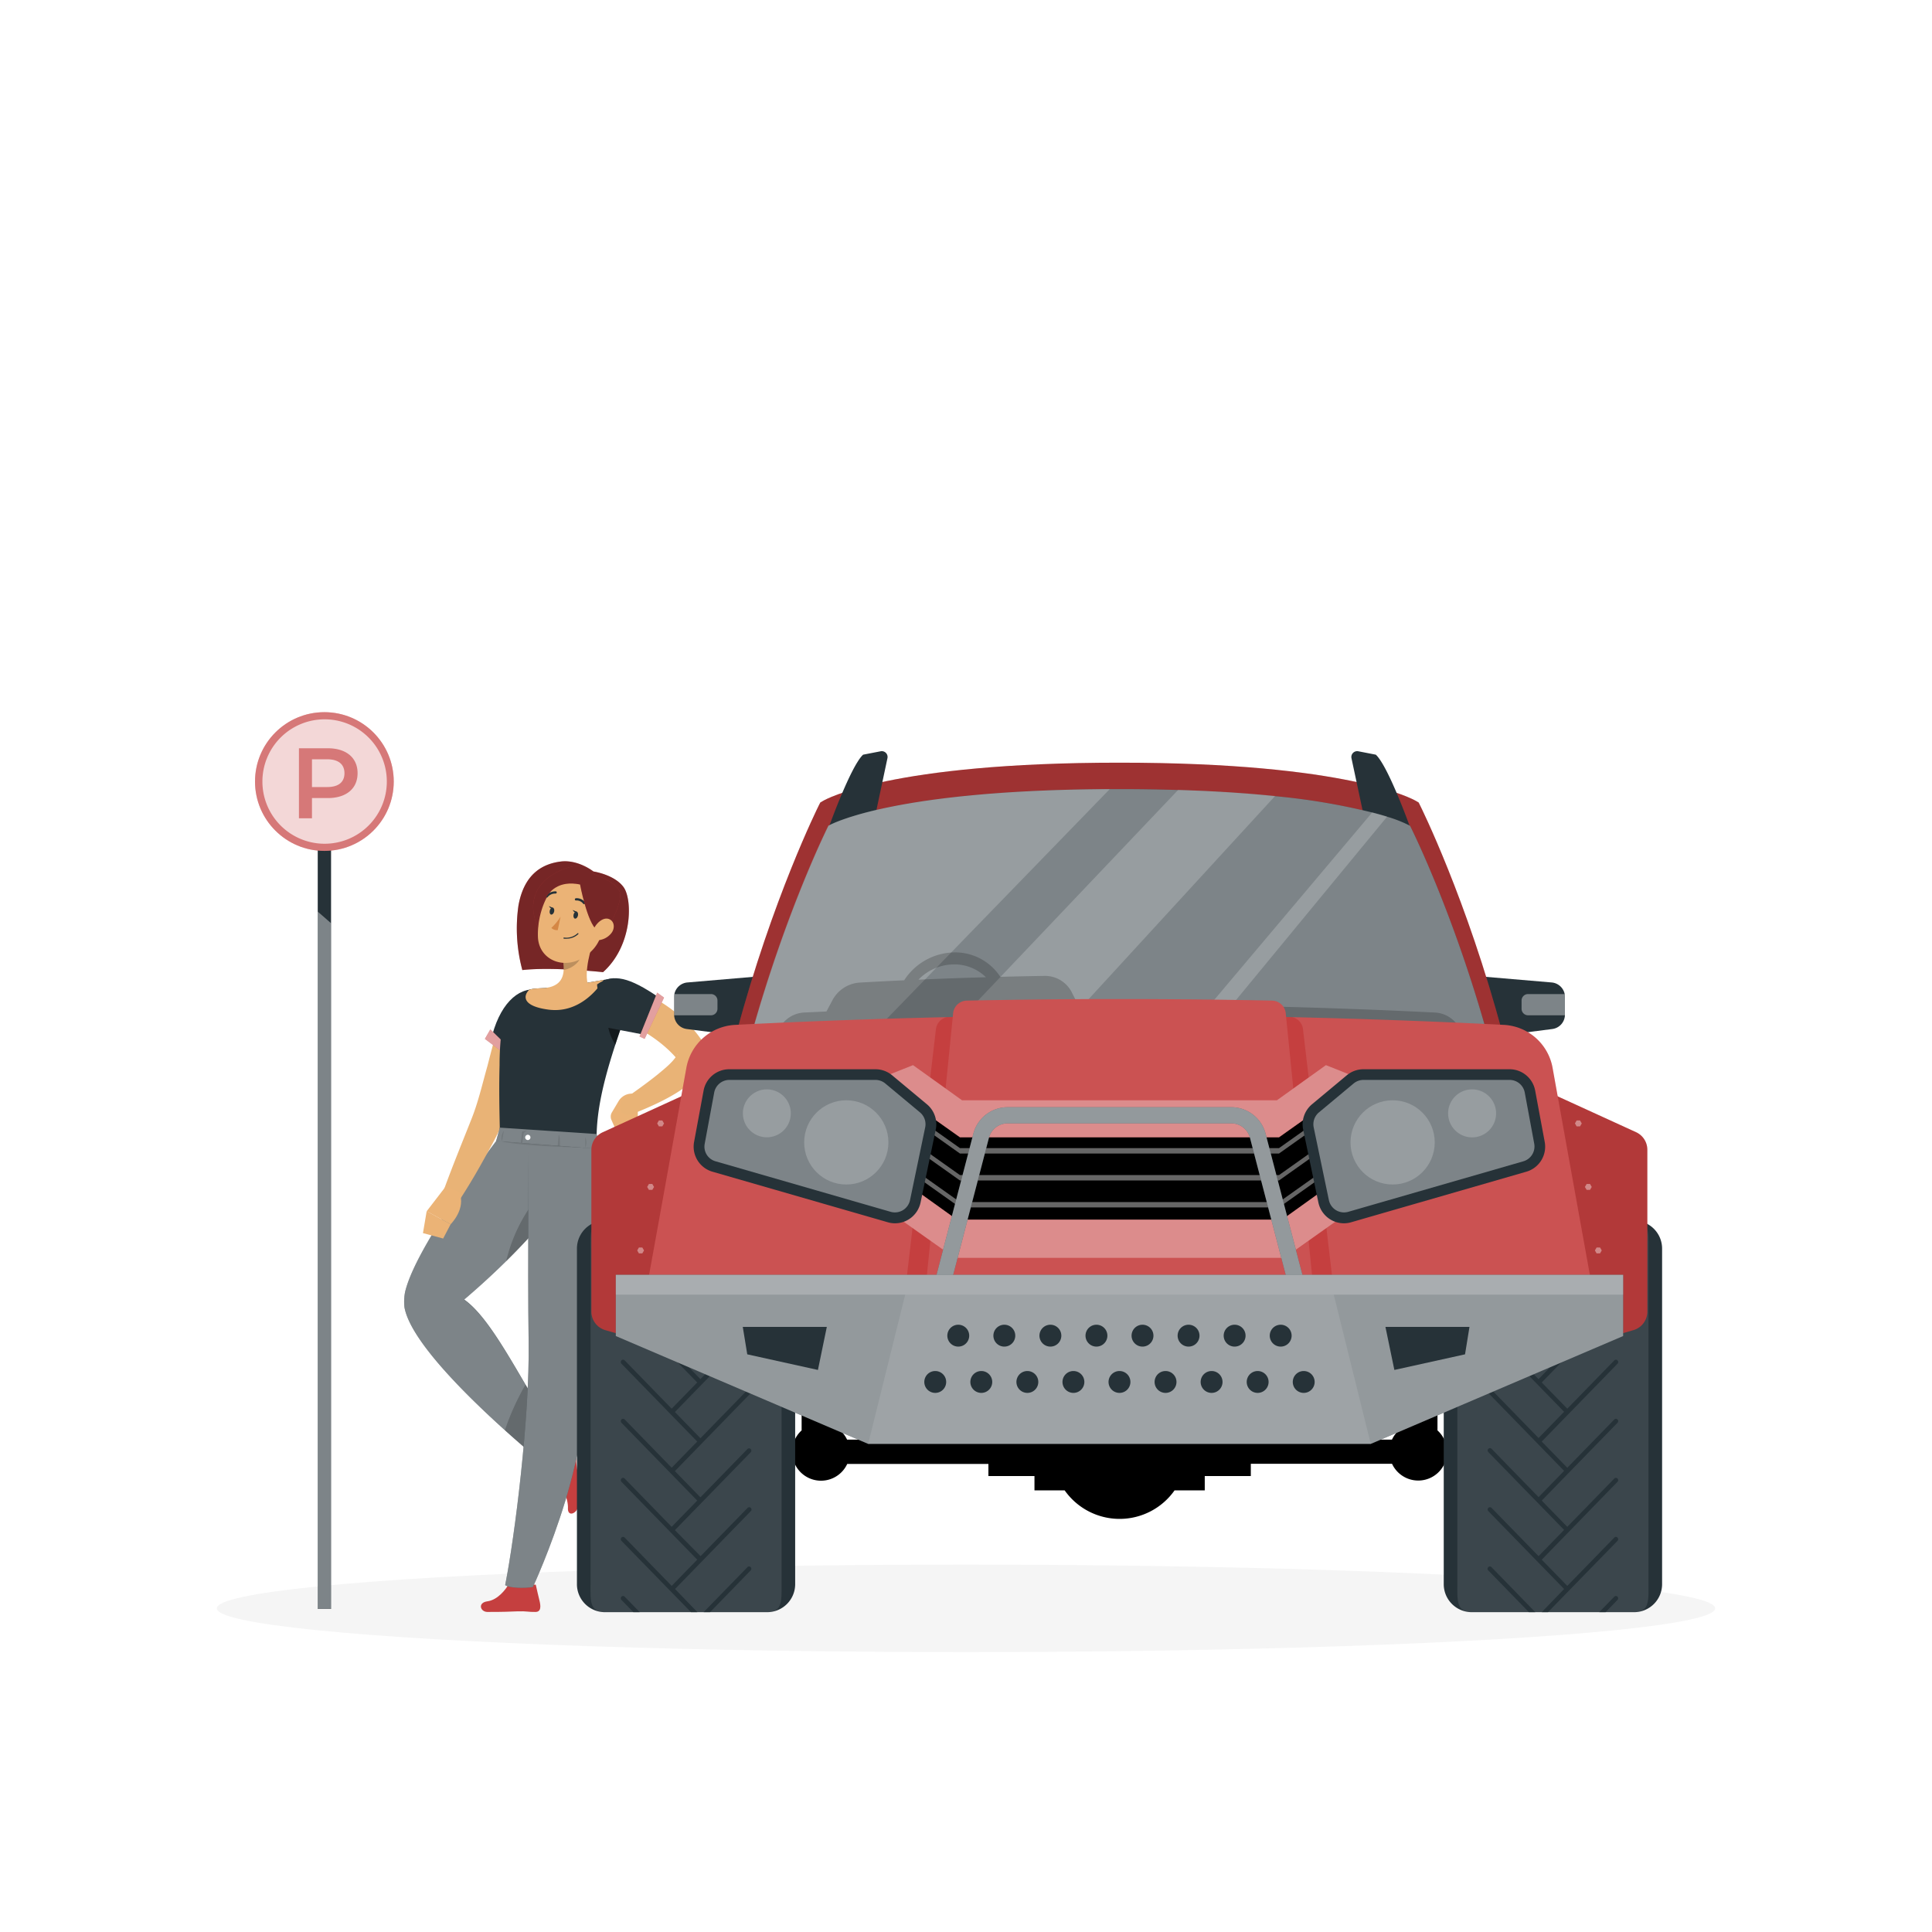 <svg class="animated" id="freepik_stories-front-car" xmlns="http://www.w3.org/2000/svg" viewBox="0 0 500 500" version="1.1" xmlns:xlink="http://www.w3.org/1999/xlink" xmlns:svgjs="http://svgjs.com/svgjs"><style>svg#freepik_stories-front-car:not(.animated) .animable {opacity: 0;}svg#freepik_stories-front-car.animated #freepik--background-complete--inject-26 {animation: 1s 1 forwards cubic-bezier(.36,-0.01,.5,1.38) zoomOut;animation-delay: 0s;}svg#freepik_stories-front-car.animated #freepik--Shadow--inject-26 {animation: 1s 1 forwards cubic-bezier(.36,-0.01,.5,1.38) slideDown;animation-delay: 0s;}svg#freepik_stories-front-car.animated #freepik--Sign--inject-26 {animation: 1s 1 forwards cubic-bezier(.36,-0.01,.5,1.38) slideLeft;animation-delay: 0s;}svg#freepik_stories-front-car.animated #freepik--Character--inject-26 {animation: 1s 1 forwards cubic-bezier(.36,-0.01,.5,1.38) slideDown;animation-delay: 0s;}svg#freepik_stories-front-car.animated #freepik--Car--inject-26 {animation: 1s 1 forwards cubic-bezier(.36,-0.01,.5,1.38) slideRight;animation-delay: 0s;}            @keyframes zoomOut {                0% {                    opacity: 0;                    transform: scale(1.5);                }                100% {                    opacity: 1;                    transform: scale(1);                }            }                    @keyframes slideDown {                0% {                    opacity: 0;                    transform: translateY(-30px);                }                100% {                    opacity: 1;                    transform: translateY(0);                }            }                    @keyframes slideLeft {                0% {                    opacity: 0;                    transform: translateX(-30px);                }                100% {                    opacity: 1;                    transform: translateX(0);                }            }                    @keyframes slideRight {                0% {                    opacity: 0;                    transform: translateX(30px);                }                100% {                    opacity: 1;                    transform: translateX(0);                }            }        .animator-hidden { display: none; }</style><g id="freepik--background-complete--inject-26" class="animable animator-hidden" style="transform-origin: 250px 228.23px;"><rect y="382.4" width="500" height="0.25" style="fill: rgb(235, 235, 235); transform-origin: 250px 382.525px;" id="elfjhipjzm9s8" class="animable"></rect><rect x="416.78" y="398.49" width="33.12" height="0.25" style="fill: rgb(235, 235, 235); transform-origin: 433.34px 398.615px;" id="elen58xof9ca6" class="animable"></rect><rect x="322.53" y="401.21" width="8.69" height="0.25" style="fill: rgb(235, 235, 235); transform-origin: 326.875px 401.335px;" id="elr16oos4j5t9" class="animable"></rect><rect x="396.59" y="389.21" width="19.19" height="0.25" style="fill: rgb(235, 235, 235); transform-origin: 406.185px 389.335px;" id="eln63r8saveuo" class="animable"></rect><rect x="52.46" y="390.89" width="43.19" height="0.25" style="fill: rgb(235, 235, 235); transform-origin: 74.055px 391.015px;" id="elvlfzxruxnkf" class="animable"></rect><rect x="104.56" y="390.89" width="6.33" height="0.25" style="fill: rgb(235, 235, 235); transform-origin: 107.725px 391.015px;" id="elpoa016p83t" class="animable"></rect><rect x="131.47" y="395.11" width="93.68" height="0.25" style="fill: rgb(235, 235, 235); transform-origin: 178.31px 395.235px;" id="elx9pn9xrsvjq" class="animable"></rect><path d="M237,337.8H43.91a5.71,5.71,0,0,1-5.7-5.71V60.66A5.71,5.71,0,0,1,43.91,55H237a5.71,5.71,0,0,1,5.71,5.71V332.09A5.71,5.71,0,0,1,237,337.8ZM43.91,55.2a5.46,5.46,0,0,0-5.45,5.46V332.09a5.46,5.46,0,0,0,5.45,5.46H237a5.47,5.47,0,0,0,5.46-5.46V60.66A5.47,5.47,0,0,0,237,55.2Z" style="fill: rgb(235, 235, 235); transform-origin: 140.46px 196.4px;" id="elg1qt4xrjtq" class="animable"></path><path d="M453.31,337.8H260.21a5.72,5.72,0,0,1-5.71-5.71V60.66A5.72,5.72,0,0,1,260.21,55h193.1A5.71,5.71,0,0,1,459,60.66V332.09A5.71,5.71,0,0,1,453.31,337.8ZM260.21,55.2a5.47,5.47,0,0,0-5.46,5.46V332.09a5.47,5.47,0,0,0,5.46,5.46h193.1a5.47,5.47,0,0,0,5.46-5.46V60.66a5.47,5.47,0,0,0-5.46-5.46Z" style="fill: rgb(235, 235, 235); transform-origin: 356.75px 196.4px;" id="elzp4pe0yh4" class="animable"></path><path d="M362.47,382.05H51.75s9.58-14.76,17.57-26.59c5.06-7.48,9.47-13.8,10.42-14.48,2.45-1.75,8.75-2.8,11.55-9.29s2.8-9.26,6.8-16.6,19.45-27.3,21.07-27.25S134.68,266.1,140,264.35s5.86-7,11.57-14.87,24.74-33.07,32.79-33.66,27.75,37.31,35.37,40.13,16.07-9.45,18.76-6.47,8.16,14.17,13.71,23.27,11.16,13.29,11.66,16.73S275.69,299,281.34,299c1.9,0,6,4.24,10.69,9.87l0,0c9.08,11,20.08,27.2,20.08,27.2,1.51,2.18,4.15-1.06,8.69.69S362.47,382.05,362.47,382.05Z" style="fill: rgb(240, 240, 240); transform-origin: 207.11px 298.932px;" id="el6mz81papogx" class="animable"></path><path d="M362.47,382.05H51.75s9.58-14.76,17.57-26.59c4.63-5.11,8.35-8.93,9.76-9.74,5.07-2.88,9-9.55,12.06-10.39a24.54,24.54,0,0,0,6.68-3.64s4.74-14.84,5.89-17.46,15.4-18.94,18.6-20.09,5.28,2.69,7.19,4.79S146,327.24,146,327.24l9.27-6.16s5.39-6.93,7.45-10.39,4-2.7,4-2.7,9.7-11.16,10.2-14.17,6.42-1.61,6.85-1.61,10,4.62,10,4.62-10.1-12.7-14.36-9.27-28.45,26.67-28.45,26.67l-13.79-17.4,6.47-9.27s8.86-11.13,9.63-12.67,15.78-22.71,16-23.87,12.86-11.16,14.44-10.4,5,3.09,8.75,8.11,5.45,8.07,9.4,14.54,7.21,8.15,8.52,9.78,15.71,17.13,16.16,17.61l-10.95-17.61s5.42-5.09,8.92-8.55,4.59,1.15,9.18,4.62,5.41,5.77,8.87,11.1,19.88,24.31,19.88,24.31-2.55,4.23-5.32,8.52-4.62,11.23-4.62,11.23l4.83-2.81s10.26-10,12.05-12.58,6.68-7.44,10.94-7.06,11.09,6.59,11.59,7l0,0c9.08,11,20.08,27.2,20.08,27.2,1.51,2.18,4.15-1.06,8.69.69S362.47,382.05,362.47,382.05Z" style="fill: rgb(230, 230, 230); transform-origin: 207.11px 311.314px;" id="elqen124qguj" class="animable"></path><path d="M191.67,145A8.81,8.81,0,0,1,203,136.58a20.07,20.07,0,0,1-.19-2.7,18.62,18.62,0,0,1,22.11-18.35,16.31,16.31,0,0,1,30.26,8.25l.27,0a15,15,0,0,1,0,30.08H200.23A8.8,8.8,0,0,1,191.67,145Z" style="fill: rgb(235, 235, 235); transform-origin: 231.08px 130.764px;" id="elbe9sv08jiw" class="animable"></path><path d="M78.91,125.32a5.63,5.63,0,0,1,5.63-5.63,5.77,5.77,0,0,1,1.62.24A12.25,12.25,0,0,1,86,118.2,11.92,11.92,0,0,1,98,106.28a11.4,11.4,0,0,1,2.2.21,10.42,10.42,0,0,1,19.32,5.26h.17a9.61,9.61,0,1,1,0,19.21H84.38A5.62,5.62,0,0,1,78.91,125.32Z" style="fill: rgb(235, 235, 235); transform-origin: 104.26px 116.226px;" id="el3whabyy55ec" class="animable"></path><path d="M308.57,175.2a3.45,3.45,0,0,1,3.45-3.45,3.21,3.21,0,0,1,1,.15,7.45,7.45,0,0,1-.08-1.06,7.28,7.28,0,0,1,8.65-7.18,6.38,6.38,0,0,1,11.84,3.23h.1a5.89,5.89,0,1,1,0,11.77h-21.6A3.45,3.45,0,0,1,308.57,175.2Z" style="fill: rgb(235, 235, 235); transform-origin: 324.116px 169.622px;" id="el58g2jltelml" class="animable"></path><path d="M393.05,124.68a3.46,3.46,0,0,1,3.45-3.45,3.54,3.54,0,0,1,1,.15,7.45,7.45,0,0,1-.07-1.06,7.32,7.32,0,0,1,8.64-7.18,6.39,6.39,0,0,1,11.84,3.23h.1a5.89,5.89,0,1,1,0,11.77H396.41A3.47,3.47,0,0,1,393.05,124.68Z" style="fill: rgb(235, 235, 235); transform-origin: 408.596px 119.115px;" id="elizw8tbvua1" class="animable"></path><path d="M443.89,382.05H119.17s10.26-22.88,15.5-20.68,21.82-11.53,24.21-17.06,10.68,1.81,21.87-.53,27.53-38.25,32.57-36.4,19.68,35.46,23.16,36.71,6.79-9.64,11.63-10.58,8.69,7.47,9.62,9.8,5.64,9.8,5.64,9.8,7.43-2.33,9.78-4.2,14-25.19,16.43-28.51,7.35-6,14.74-4.61,10.33-11.67,18.51-19.63,12.35-5.1,15.19-5.49,18.16-26.2,21.89-24,20.52,33.74,23.55,37.47,10-2.33,10.87,0,13.84,20.53,13.84,20.53,5.86-.47,9.38,2.33c.59.47,1.73,2.35,3.22,5.14l.3.57C428.53,346.88,443.89,382.05,443.89,382.05Z" style="fill: rgb(235, 235, 235); transform-origin: 281.53px 324.293px;" id="elg2dgdyplcla" class="animable"></path><path d="M443.89,382.05H288.44c-4.66-6.8-12.29-18.13-12-18.92.34-1.15,14.69-29.49,21.52-33.35s11.93-.7,11.93-.7l-5.52,15c.41-.53,13.41-17.28,16.86-19.79s2.24-4.66,1.64-5.71-8.22,1.67-8.63,1.81c.59-.61,15.79-16,18.53-17.46s8.33-1.49,8.33-1.49S351.27,288,354.77,283s12.42,2.41,14.09,8.16,7.61,11.71,7.61,11.71l4.2,11.89s-12.77-9.44-15.13-8.74a53.69,53.69,0,0,1-7.88,1.05s-2.53-7.35-5.68-8.4-9.8,3.85-14.7,10.49c-6.17,8.38,8.4-9.44,15.4,0s8.17,6.3,11.78,3.85,16.2,17.15,19,19.95,8.23-6.64,8.23-6.64-5.42,4.9-4.72,1.39,1-15.9,6.23-16.44,10.53,14.69,10.53,14.69l-5.56,7.52,15-6.12,7.56,4.79.3.57C428.53,346.88,443.89,382.05,443.89,382.05Z" style="fill: rgb(224, 224, 224); transform-origin: 360.161px 331.699px;" id="elx3rlnv3jr5e" class="animable"></path><path d="M124.12,382.05c2-3.42,3.78-6.76,3.37-7.36-.89-1.28,8.94-5.36,11.12-6.67s4.46-2.2,10.11-1.87,3.8.73,5.3,1.87,1.78,9.31,1.78,9.31,3-5.55,3.08-9.31-4.86-6.65-4.86-6.65,1.3-2.2,2.45-3.76S163,348,166.52,346.93s9.79,1.75,12.6,3.49,2.79,1.76,5.24,3.15,1.75,2.81,2.81,7.8,2.79-.45,5.84,1.76,6.26,7.13,6.26,7.13-.9-6.19-3.1-8.89-3.16-9.89-3.16-9.89l3.16-7.39s7.1-12.21,11.33-17.8,4.16-3.15,9.13,1.75,4.48,4.19,7.34,9.92,12.08,19.65,12.08,19.65l-.28-5.43s6.33-6.65,9.13-4.55,4.9,6.65,4.9,6.65l-3.17,3.33s-3.83,7.51-5.45,8.54,4.07-1.38,8.62-3,8.05-7.45,10.85-5.52c2,1.4,14.21,16.39,20.68,24.44Z" style="fill: rgb(224, 224, 224); transform-origin: 202.725px 352.575px;" id="elcjv0ukmi7ct" class="animable"></path></g><g id="freepik--Shadow--inject-26" class="animable" style="transform-origin: 250px 416.24px;"><ellipse id="freepik--path--inject-26" cx="250" cy="416.24" rx="193.89" ry="11.32" style="fill: rgb(245, 245, 245); transform-origin: 250px 416.24px;" class="animable"></ellipse></g><g id="freepik--Sign--inject-26" class="animable" style="transform-origin: 83.95px 298.533px;"><rect x="82.23" y="208.3" width="3.45" height="208.1" style="fill: rgb(38, 50, 56); transform-origin: 83.955px 312.35px;" id="elg6clse23y3g" class="animable"></rect><g id="elqflkhrc5uj"><circle cx="83.95" cy="202.26" r="17.95" style="fill: #C53F3F; transform-origin: 83.95px 202.26px; transform: rotate(-76.72deg);" class="animable" id="elzemxfdro5nl"></circle></g><g id="el5ohww8g8tvc"><circle cx="83.95" cy="202.26" r="17.95" style="fill: rgb(255, 255, 255); opacity: 0.3; transform-origin: 83.95px 202.26px; transform: rotate(-76.72deg);" class="animable" id="elu8zpi8ma2dd"></circle></g><g id="elfsn9dtvpw9l"><path d="M84.67,196.5H80.74v7.19h3.93c3,0,4.48-1.32,4.48-3.59S87.62,196.5,84.67,196.5Z" style="fill: rgb(255, 255, 255); opacity: 0.7; transform-origin: 84.945px 200.095px;" class="animable" id="elkcpiyvm2mm"></path></g><g id="elcolgmd0joa"><path d="M84,186.16a16.1,16.1,0,1,0,16.11,16.1A16.1,16.1,0,0,0,84,186.16Zm.88,20.38H80.74v5.23H77.37V193.65h7.46c4.76,0,7.71,2.44,7.71,6.45S89.59,206.54,84.83,206.54Z" style="fill: rgb(255, 255, 255); opacity: 0.7; transform-origin: 84.01px 202.26px;" class="animable" id="elmi1s1wyzkk"></path></g><g id="elf10kgvgplq"><polygon points="82.23 235.92 82.23 416.39 85.68 416.39 85.68 238.93 82.23 235.92" style="fill: rgb(255, 255, 255); opacity: 0.4; transform-origin: 83.955px 326.155px;" class="animable" id="elpuha0j62z3a"></polygon></g></g><g id="freepik--Character--inject-26" class="animable" style="transform-origin: 143.821px 320.035px;"><path d="M135.18,251.05a41.53,41.53,0,0,1-1-16.71c1.49-8.31,6.35-10.78,10.89-11.37s8.51,2.57,8.51,2.57,5.43.79,7.8,4.05,2.33,15.17-5.31,22C156.08,251.61,143.19,250.16,135.18,251.05Z" style="fill: #C53F3F; transform-origin: 148.258px 237.243px;" id="elycmo64y0ryq" class="animable"></path><g id="elem9buc8hwmc"><path d="M135.18,251.05a41.53,41.53,0,0,1-1-16.71c1.49-8.31,6.35-10.78,10.89-11.37s8.51,2.57,8.51,2.57,5.43.79,7.8,4.05,2.33,15.17-5.31,22C156.08,251.61,143.19,250.16,135.18,251.05Z" style="opacity: 0.4; transform-origin: 148.258px 237.243px;" class="animable" id="elgfb57lwux5j"></path></g><path d="M120.14,336.33c25.77-22,33.28-38.61,33.28-38.61l-19.78-9.22S108,320.69,104.83,334.4a13.09,13.09,0,0,0-.16,3.9c2.44,13.93,39.21,43.09,39.21,43.09.89.47,3.45-4.15,3.46-5.25C137.23,362.78,128.67,342.34,120.14,336.33Z" style="fill: rgb(38, 50, 56); transform-origin: 129.006px 334.962px;" id="el25gfxylneqz" class="animable"></path><g id="elgxl5v536wgu"><path d="M143.07,370c1.4,2.15,2.82,4.22,4.27,6.14,0,1.1-2.57,5.72-3.46,5.25,0,0-1-.77-2.6-2.11-2.41-2-6.27-5.24-10.61-9.15-10.81-9.72-24.54-23.5-26-31.83a13.09,13.09,0,0,1,.16-3.9c3.12-13.71,28.81-45.9,28.81-45.9l19.78,9.22S151,303.18,144,312a157.21,157.21,0,0,1-13,14.38c-3.2,3.16-6.8,6.49-10.86,10,5.17,3.64,10.35,12.57,15.87,22C138.3,362.26,140.65,366.26,143.07,370Z" style="fill: rgb(255, 255, 255); opacity: 0.4; transform-origin: 129.006px 334.962px;" class="animable" id="elsfyo5vgamz"></path></g><g id="elzfplgb4r8wb"><path d="M144,312a157.21,157.21,0,0,1-13,14.38A41.83,41.83,0,0,1,142,306.55,16.62,16.62,0,0,1,144,312Z" style="opacity: 0.2; transform-origin: 137.5px 316.465px;" class="animable" id="el523qwr14cw5"></path></g><g id="elnr1jh2of5zg"><path d="M143.07,370a30.29,30.29,0,0,1-1.79,9.28c-2.41-2-6.27-5.24-10.61-9.15A64.78,64.78,0,0,1,136,358.35C138.3,362.26,140.65,366.26,143.07,370Z" style="opacity: 0.2; transform-origin: 136.87px 368.815px;" class="animable" id="el687shxmnp64"></path></g><path d="M137.77,266.17a181.29,181.29,0,0,1-7.47,24.05c-1.74,3.88-3.81,7.54-5.86,11.21s-4.19,7.14-6.48,10.62a2.18,2.18,0,0,1-3.87-1.93c2.31-6.61,5.18-13.58,7.76-20.1,1.88-4.6,2.91-9.24,4.31-14.19,1-3.94,2.08-7.92,3.16-11.84a4.36,4.36,0,0,1,8.45,2.18Z" style="fill: rgb(233, 179, 118); transform-origin: 125.938px 286.869px;" id="el8n3bthbyvb8" class="animable"></path><path d="M139.94,256.35c-5-1.42-10.1,2.62-12.51,11.39l5.6,4.86S141.89,262.46,139.94,256.35Z" style="fill: rgb(38, 50, 56); transform-origin: 133.825px 264.336px;" id="elk03ymkhj26g" class="animable"></path><path d="M126.15,417.17c4.64,0,5.25-.07,7.86-.16,2.23-.08,2.76.2,4.56.16,1.49,0,1.44-1.47,1-3.12-.23-.83-.59-2.58-.91-3.92l-6.79-.49c-1,1.83-3.12,4.43-5.73,4.78S124.3,417.17,126.15,417.17Z" style="fill: #C53F3F; transform-origin: 132.15px 413.407px;" id="elpnjq6hojoao" class="animable"></path><path d="M149.59,389.83a46.32,46.32,0,0,0-.39-10.76c-.24-2.19.24-2,.07-4.24a2.13,2.13,0,0,0-3-1.6,19.4,19.4,0,0,1-3.29,1.53l-1.2,5.62c2.08,1.07,5.32,6.42,5.2,9.89C146.88,392.76,149.41,391.64,149.59,389.83Z" style="fill: #C53F3F; transform-origin: 145.76px 382.373px;" id="elmyi88ynvrla" class="animable"></path><polygon points="126.9 266.41 134.19 273.5 133.19 274.69 125.49 268.86 126.9 266.41" style="fill: #C53F3F; transform-origin: 129.84px 270.55px;" id="elkingm114og" class="animable"></polygon><g id="ell775imwb95"><polygon points="126.9 266.41 134.19 273.5 133.19 274.69 125.49 268.86 126.9 266.41" style="fill: rgb(255, 255, 255); opacity: 0.5; transform-origin: 129.84px 270.55px;" class="animable" id="eluff5z67014i"></polygon></g><path d="M136.86,289.84s-.34,38.7-.05,57.38c.3,19.62-3.59,50.5-6.07,63,1,.78,4.95.88,7.17.51,0,0,18.44-39.45,11.71-59.77,12.2-43.61,4.94-55.71,4.94-55.71Z" style="fill: rgb(38, 50, 56); transform-origin: 143.722px 350.389px;" id="el0m2a94ivu52" class="animable"></path><g id="ele8vw3d4qai"><g style="opacity: 0.4; transform-origin: 143.722px 350.389px;" class="animable" id="el67ojxis8qa9"><path d="M136.86,289.84s-.34,38.7-.05,57.38c.3,19.62-3.59,50.5-6.07,63,1,.78,4.95.88,7.17.51,0,0,18.44-39.45,11.71-59.77,12.2-43.61,4.94-55.71,4.94-55.71Z" style="fill: rgb(255, 255, 255); transform-origin: 143.722px 350.389px;" id="elf8rxddlfrrg" class="animable"></path></g></g><path d="M161.36,264.09c-.06.22-.12.43-.19.62q-1.06,3-1.92,5.64c-3.9,11.94-4.9,18.78-4.86,24.95l-25-1.6c-.2-8.18-.23-13.08-.1-18.06a73.82,73.82,0,0,1,.69-10.19,11.5,11.5,0,0,1,6.06-8.95,5.09,5.09,0,0,1,.89-.34,6,6,0,0,1,1.52-.31c1.23-.09,2.51-.16,3.76-.19,2.69-.07,10-1.37,14-2.06,1.53-.27,2.55-.45,2.61-.43C161.94,254,162.33,260.51,161.36,264.09Z" style="fill: rgb(38, 50, 56); transform-origin: 145.52px 274.234px;" id="elncqh2ajl5y" class="animable"></path><path d="M153.59,243.56c-1.22,3.58-2.86,10.19-.65,12.78,0,0-3.42-.74-11.05,3.33-1.93-3.18-.29-4.05-.29-4.05,4.2-.71,4.52-3.72,4.2-6.59Z" style="fill: rgb(235, 179, 118); transform-origin: 147.27px 251.615px;" id="el7mia1wjtud" class="animable"></path><g id="elnyyknqg3syc"><path d="M150.41,245.79,145.8,249a10.53,10.53,0,0,1,.07,2c1.59-.12,4-1.68,4.35-3.29A5.38,5.38,0,0,0,150.41,245.79Z" style="opacity: 0.2; transform-origin: 148.114px 248.395px;" class="animable" id="el7x2hgawrwiy"></path></g><path d="M157.17,236.43c-1.48,5.82-2,8.31-5.53,10.92-5.33,3.93-12.14,1.24-12.42-4.81-.25-5.45,2.22-14.06,8.42-15.62A7.7,7.7,0,0,1,157.17,236.43Z" style="fill: rgb(235, 179, 118); transform-origin: 148.334px 237.909px;" id="elb7ylna5p7ha" class="animable"></path><path d="M149.58,236.93c-.1.49-.44.86-.76.81s-.49-.48-.39-1,.45-.86.76-.82S149.69,236.43,149.58,236.93Z" style="fill: rgb(38, 50, 56); transform-origin: 149.006px 236.831px;" id="elqwgqi4rru3d" class="animable"></path><path d="M143.42,235.88c-.1.5-.45.86-.76.82s-.5-.48-.39-1,.44-.86.76-.81S143.52,235.39,143.42,235.88Z" style="fill: rgb(38, 50, 56); transform-origin: 142.844px 235.794px;" id="eliuo7q71os6s" class="animable"></path><path d="M143.17,235l-1.1-.51S142.47,235.46,143.17,235Z" style="fill: rgb(38, 50, 56); transform-origin: 142.62px 234.807px;" id="eljljlgbj5cm" class="animable"></path><path d="M145.08,237.23a14.87,14.87,0,0,1-2.39,2.91,2,2,0,0,0,1.66.57Z" style="fill: rgb(213, 135, 69); transform-origin: 143.885px 238.978px;" id="ellz1dlgzjj8k" class="animable"></path><path d="M146.77,242.93a4.71,4.71,0,0,1-.83,0,.15.15,0,0,1-.12-.17.16.16,0,0,1,.18-.12,4.24,4.24,0,0,0,3.46-1.1.14.14,0,0,1,.2,0,.14.14,0,0,1,0,.21A4.36,4.36,0,0,1,146.77,242.93Z" style="fill: rgb(38, 50, 56); transform-origin: 147.763px 242.223px;" id="elkfg5bwzd75c" class="animable"></path><path d="M151.14,234a.32.32,0,0,1-.2-.1,2.16,2.16,0,0,0-1.86-.86.27.27,0,0,1-.31-.25.32.32,0,0,1,.28-.33,2.73,2.73,0,0,1,2.36,1.05.3.3,0,0,1-.06.42A.31.31,0,0,1,151.14,234Z" style="fill: rgb(38, 50, 56); transform-origin: 150.12px 233.226px;" id="elgap93i4lvzv" class="animable"></path><path d="M141.56,232.28a.28.28,0,0,1-.21-.48,3.09,3.09,0,0,1,2.49-1.12.27.27,0,0,1,.24.32.32.32,0,0,1-.34.26,2.45,2.45,0,0,0-2,.91A.29.29,0,0,1,141.56,232.28Z" style="fill: rgb(38, 50, 56); transform-origin: 142.675px 231.479px;" id="elaml5rs0a0o" class="animable"></path><path d="M149.33,236l-1.1-.5S148.64,236.51,149.33,236Z" style="fill: rgb(38, 50, 56); transform-origin: 148.78px 235.822px;" id="ele4e809o5h2l" class="animable"></path><path d="M150.12,228.9s1.87,10,4.4,11.82,6.08-6.18,6-9.24-6.91-5.25-6.91-5.25-1.77-4-8.51-1-8.68,8.61-5.88,14.74C139.2,240,139.2,226.65,150.12,228.9Z" style="fill: #C53F3F; transform-origin: 149.251px 232.55px;" id="elvd7kbga7zse" class="animable"></path><g id="el38o1luqugwp"><path d="M150.12,228.9s1.87,10,4.4,11.82,6.08-6.18,6-9.24-6.91-5.25-6.91-5.25-1.77-4-8.51-1-8.68,8.61-5.88,14.74C139.2,240,139.2,226.65,150.12,228.9Z" style="opacity: 0.4; transform-origin: 149.251px 232.55px;" class="animable" id="elo7mf7wxryz"></path></g><path d="M158.19,241.53a4.85,4.85,0,0,1-3.23,1.78c-1.62.14-2-1.51-1.26-3s2.41-3,3.88-2.47S159.21,240.27,158.19,241.53Z" style="fill: rgb(235, 179, 118); transform-origin: 156.089px 240.525px;" id="el59l640tqjg4" class="animable"></path><path d="M115.35,307.07l-4.93,6.4,6.21,3.36s4.07-4,2.23-8.31Z" style="fill: rgb(235, 179, 118); transform-origin: 114.879px 311.95px;" id="ele83u11d782o" class="animable"></path><polygon points="109.46 319.13 114.69 320.53 116.63 316.82 110.42 313.46 109.46 319.13" style="fill: rgb(235, 179, 118); transform-origin: 113.045px 316.995px;" id="elsp16x8tvc8l" class="animable"></polygon><path d="M156.23,253.6c-.92,1.49-5.87,8.8-14.29,7.69-6.52-.86-6.71-3.36-5-5.13a6,6,0,0,1,1.52-.31c1.23-.09,2.51-.16,3.76-.19C144.92,255.59,152.27,254.29,156.23,253.6Z" style="fill: rgb(235, 179, 118); transform-origin: 146.128px 257.502px;" id="elnbff85ih76h" class="animable"></path><g id="elvsesiz65l9"><path d="M161.36,264.09c-.06.22-.12.43-.19.62q-1.06,3-1.92,5.64a13.33,13.33,0,0,1-1.81-4.33s2.47-3.89,3.07-3.69A5.07,5.07,0,0,1,161.36,264.09Z" style="opacity: 0.5; transform-origin: 159.4px 266.336px;" class="animable" id="elzlpfdzvcrxm"></path></g><path d="M159,291.57l-.75-1.71a2.14,2.14,0,0,1,.12-2l1.68-2.82a4,4,0,0,1,3.15-2L164,283c1.45,2.75,1,6.79,1,6.79V291a1.8,1.8,0,0,1-1.78,1.85l-2.31,0A2.08,2.08,0,0,1,159,291.57Z" style="fill: rgb(235, 179, 118); transform-origin: 161.562px 287.925px;" id="elo38gg2xt2df" class="animable"></path><path d="M166.13,256.76A38.34,38.34,0,0,1,179,265.91a29.9,29.9,0,0,1,3.38,4.52,5.76,5.76,0,0,1,.38,4.5c-2.37,6.53-13.39,11.11-19.46,13.52a2.19,2.19,0,0,1-2-3.83c3-2.1,6.1-4.29,8.93-6.57,1.85-1.54,3.87-3.14,5-5,.1-.2.13-.35.07-.25a1.71,1.71,0,0,0,.05,1.13l.38.74c-3.4-4.29-8.17-7.42-13-9.88a4.37,4.37,0,0,1,3.45-8Z" style="fill: rgb(233, 179, 118); transform-origin: 171.727px 272.558px;" id="ely2w7xlqx21" class="animable"></path><path d="M154.52,254.77c4.2-3,8.48-1.73,15.8,3.23.44,3.38-3.82,9.74-3.82,9.74L157.44,266S154.62,257.53,154.52,254.77Z" style="fill: rgb(38, 50, 56); transform-origin: 162.436px 260.452px;" id="elbm46dpv2srv" class="animable"></path><polygon points="165.51 268.25 170.08 256.89 171.85 258.18 166.83 268.86 165.51 268.25" style="fill: #C53F3F; transform-origin: 168.68px 262.875px;" id="elxfgf6psbgp" class="animable"></polygon><g id="elr0h5zvcka"><polygon points="165.51 268.25 170.08 256.89 171.85 258.18 166.83 268.86 165.51 268.25" style="fill: rgb(255, 255, 255); opacity: 0.5; transform-origin: 168.68px 262.875px;" class="animable" id="elx5e35r6xcff"></polygon></g><polygon points="129.36 291.83 128.4 295.3 155.39 297.38 154.41 293.49 129.36 291.83" style="fill: rgb(38, 50, 56); transform-origin: 141.895px 294.605px;" id="el4g5f4vvaawn" class="animable"></polygon><g id="elc696pti552u"><polygon points="129.36 291.83 128.4 295.3 155.39 297.38 154.41 293.49 129.36 291.83" style="fill: rgb(255, 255, 255); opacity: 0.4; transform-origin: 141.895px 294.605px;" class="animable" id="el5sfz4ytlitt"></polygon></g><path d="M137.28,294.36a.68.68,0,0,1-1.36,0,.68.68,0,0,1,1.36,0Z" style="fill: rgb(255, 255, 255); transform-origin: 136.6px 294.36px;" id="elzna0cew1i2" class="animable"></path><g id="eln1idxbvjq7r"><path d="M129.89,295.41,151,297S135.55,296.72,129.89,295.41Z" style="opacity: 0.1; transform-origin: 140.445px 296.205px;" class="animable" id="ely4sut81ksk9"></path></g><g id="ela49phe35379"><polygon points="134.77 295.79 135.13 292.84 136.32 292.64 135.55 293.19 135.18 295.79 134.77 295.79" style="opacity: 0.1; transform-origin: 135.545px 294.215px;" class="animable" id="elwvl1invuou"></polygon></g><g id="el2iscwd3lnal"><path d="M144.6,293.61l-.27,2.91h.55S145.05,294.2,144.6,293.61Z" style="opacity: 0.1; transform-origin: 144.621px 295.065px;" class="animable" id="eluczz10450bd"></path></g><g id="elv04ddhe9zhb"><path d="M151.47,297v-2.68A3.43,3.43,0,0,1,151.47,297Z" style="opacity: 0.1; transform-origin: 151.606px 295.66px;" class="animable" id="elkixigbyqwo"></path></g><g id="elw2ezvj8krw"><path d="M129.89,295.41l.52-2.77A3.38,3.38,0,0,0,129.89,295.41Z" style="opacity: 0.1; transform-origin: 130.1px 294.025px;" class="animable" id="elqretmgqw6ge"></path></g></g><g id="freepik--Car--inject-26" class="animable" style="transform-origin: 289.73px 305.815px;"><path d="M174.47,258v4.59a1,1,0,0,0,0,.17,3.75,3.75,0,0,0,3.27,3.55l20.09,2.58V252.56l-19.93,1.7a3.77,3.77,0,0,0-3.37,3A3.64,3.64,0,0,0,174.47,258Z" style="fill: rgb(38, 50, 56); transform-origin: 186.148px 260.725px;" id="elp4mi0vs4c9b" class="animable"></path><g id="elbx73yzw0wy"><path d="M174.47,258v4.59a1,1,0,0,0,0,.17H184a1.69,1.69,0,0,0,1.68-1.68v-2.14a1.68,1.68,0,0,0-1.68-1.68h-9.48A3.64,3.64,0,0,0,174.47,258Z" style="fill: rgb(255, 255, 255); opacity: 0.4; transform-origin: 180.073px 260.01px;" class="animable" id="el95cyiyclmi"></path></g><path d="M405,258v4.59a1,1,0,0,1,0,.17,3.75,3.75,0,0,1-3.27,3.55l-20.09,2.58V252.56l19.93,1.7a3.77,3.77,0,0,1,3.37,3A3.64,3.64,0,0,1,405,258Z" style="fill: rgb(38, 50, 56); transform-origin: 393.322px 260.725px;" id="eltiy1kx9nzp" class="animable"></path><g id="eltkso40ctrkg"><path d="M405,258v4.59a1,1,0,0,1,0,.17h-9.54a1.69,1.69,0,0,1-1.68-1.68v-2.14a1.68,1.68,0,0,1,1.68-1.68h9.48A3.64,3.64,0,0,1,405,258Z" style="fill: rgb(255, 255, 255); opacity: 0.4; transform-origin: 399.392px 260.01px;" class="animable" id="elwsw2cwuahw"></path></g><path d="M189.64,271l.93-3.5c9.27-34.87,21.23-58.84,21.35-59.08l.37-.73.7-.41c.68-.41,17.3-9.9,76.73-9.9s76,9.49,76.73,9.9l.7.41.36.73c.12.24,12.08,24.21,21.35,59.08l.93,3.5Z" style="fill: #C53F3F; transform-origin: 289.715px 234.19px;" id="elajl6b8k0qj4" class="animable"></path><g id="elukarznjcizf"><path d="M189.64,271l.93-3.5c9.27-34.87,21.23-58.84,21.35-59.08l.37-.73.7-.41c.68-.41,17.3-9.9,76.73-9.9s76,9.49,76.73,9.9l.7.41.36.73c.12.24,12.08,24.21,21.35,59.08l.93,3.5Z" style="opacity: 0.2; transform-origin: 289.715px 234.19px;" class="animable" id="el3pdqi8qonfu"></path></g><path d="M364.79,213.7s-5.56-15.49-8.73-18.39l-4.53-.88a1.51,1.51,0,0,0-1.77,1.79l2.87,13.46,6.11,8Z" style="fill: rgb(38, 50, 56); transform-origin: 357.259px 206.041px;" id="elozdqh7nre2" class="animable"></path><path d="M214.64,213.7s5.57-15.49,8.73-18.39l4.54-.88a1.5,1.5,0,0,1,1.76,1.79l-2.86,13.46-6.11,8Z" style="fill: rgb(38, 50, 56); transform-origin: 222.172px 206.04px;" id="elka35l145mtj" class="animable"></path><path d="M386.16,272.25H193.27c9.3-35,21.15-58.55,21.15-58.55s15.51-9.23,72.79-9.48c.82,0,1.66,0,2.51,0,5.42,0,10.49.09,15.2.23,9.74.29,18,.86,25,1.59a168.29,168.29,0,0,1,25.14,4.22c1.48.38,2.75.74,3.87,1.09a32.87,32.87,0,0,1,6,2.37S376.86,237.26,386.16,272.25Z" style="fill: rgb(38, 50, 56); transform-origin: 289.715px 238.235px;" id="el80188wumuw9" class="animable"></path><g id="eler4hid43zl"><path d="M287.21,204.22l-66,68h-28c9.3-35,21.15-58.55,21.15-58.55S229.93,204.47,287.21,204.22Z" style="fill: rgb(255, 255, 255); opacity: 0.2; transform-origin: 240.21px 238.22px;" class="animable" id="elasb2r048s3c"></path></g><g id="ela27ovjpqrfg"><path d="M330,206l-60.79,66.23H240.48l64.44-67.82C314.66,204.72,322.94,205.29,330,206Z" style="fill: rgb(255, 255, 255); opacity: 0.2; transform-origin: 285.24px 238.32px;" class="animable" id="el5b7b6dbhl83"></path></g><g id="elbeoi02wpzc"><path d="M359,211.33l-50.19,60.92h-5.94l52.26-62C356.58,210.62,357.85,211,359,211.33Z" style="fill: rgb(255, 255, 255); opacity: 0.2; transform-origin: 330.935px 241.25px;" class="animable" id="elcdlcrw7l3ju"></path></g><g id="elms9wcyxujc"><path d="M386.16,272.25H193.27c9.3-35,21.15-58.55,21.15-58.55s15.51-9.23,72.79-9.48c.82,0,1.66,0,2.51,0,5.42,0,10.49.09,15.2.23,9.74.29,18,.86,25,1.59a168.29,168.29,0,0,1,25.14,4.22c1.48.38,2.75.74,3.87,1.09a32.87,32.87,0,0,1,6,2.37S376.86,237.26,386.16,272.25Z" style="fill: rgb(255, 255, 255); opacity: 0.4; transform-origin: 289.715px 238.235px;" class="animable" id="el4fwjta1e3yx"></path></g><g id="ellc3t8o3gr1k"><path d="M378.47,268.16a7.68,7.68,0,0,0-7-6.11q-46.19-2.3-92.47-2c-.49-1-1-2-1.48-2.95a7.8,7.8,0,0,0-7-4.54q-5.82.09-11.64.24a13.94,13.94,0,0,0-12.44-6.3A15.72,15.72,0,0,0,234,253.7q-5.81.27-11.63.6a8.63,8.63,0,0,0-7,4.68c-.49.93-1,1.86-1.48,2.79l-5.91.28a7.68,7.68,0,0,0-7,6.11q-1.29,6.33-2.58,12.57H381.05Q379.76,274.49,378.47,268.16ZM246.42,249.6a11.64,11.64,0,0,1,8.74,3.31q-8.74.24-17.47.63A12.83,12.83,0,0,1,246.42,249.6Z" style="opacity: 0.2; transform-origin: 289.725px 263.604px;" class="animable" id="eld2bq3yewk5"></path></g><path d="M373.78,372.57a7.38,7.38,0,0,0-1.76-2.38v-27H362v27a7.53,7.53,0,0,0-1.76,2.38H323.67V369.4H311.75v-3.7h-7.81a17.39,17.39,0,0,0-28.45,0h-7.81v3.7H255.76v3.17H219.22a7.68,7.68,0,0,0-1.76-2.38v-27h-10v27a7.38,7.38,0,0,0-1.76,2.38h-6.73v6.3h6.73a7.47,7.47,0,0,0,13.56,0h36.54V382h11.92v3.7h7.81a17.39,17.39,0,0,0,28.45,0h7.81V382h11.92v-3.17h36.55a7.47,7.47,0,0,0,13.56,0h6.73v-6.3Z" id="elsmn5x3idncj" class="animable" style="transform-origin: 289.76px 368.138px;"></path><path d="M205.79,323.22v86.66a7.25,7.25,0,0,1-7.15,7.35H156.46a7.25,7.25,0,0,1-7.15-7.35V323.22a7.25,7.25,0,0,1,7.15-7.33h42.18A7.25,7.25,0,0,1,205.79,323.22Z" style="fill: rgb(38, 50, 56); transform-origin: 177.55px 366.56px;" id="elc97349oz9dm" class="animable"></path><g id="el86p9i58zau5"><path d="M202.27,323.22v86.66c0,4.06.32,7.35-3.63,7.35H156.46c-4,0-3.63-3.29-3.63-7.35V323.22c0-4-.32-7.33,3.63-7.33h42.18C202.59,315.89,202.27,319.18,202.27,323.22Z" style="fill: rgb(255, 255, 255); opacity: 0.1; transform-origin: 177.549px 366.56px;" class="animable" id="eli6m4tjt6nxj"></path></g><path d="M160.83,413.22a.62.62,0,0,0,0,.84l3.09,3.17h1.65l-3.9-4A.58.58,0,0,0,160.83,413.22Z" style="fill: rgb(38, 50, 56); transform-origin: 163.118px 415.137px;" id="elxx6bjriw0zf" class="animable"></path><path d="M193.44,405.58l-11.35,11.65h1.67l10.51-10.81a.58.58,0,0,0,0-.84A.55.55,0,0,0,193.44,405.58Z" style="fill: rgb(38, 50, 56); transform-origin: 188.27px 411.31px;" id="elhxmio4ko87r" class="animable"></path><path d="M194.27,344.43a.57.57,0,0,0-.83,0l-12.17,12.49-6.61-6.78L194.27,330a.6.6,0,0,0,0-.86.57.57,0,0,0-.83,0l-12.17,12.5-6.61-6.79,18.46-19h-1.66l-10.19,10.46-6.61-6.79,3.58-3.67h-1.67l-2.74,2.82-2.74-2.82h-1.67l11,11.32L173.83,334,161.67,321.5a.58.58,0,0,0-.84,0,.64.64,0,0,0,0,.86l19.61,20.13-6.61,6.79-12.16-12.49a.58.58,0,0,0-.84,0,.63.63,0,0,0,0,.85l19.61,20.14-6.61,6.79-12.16-12.5a.58.58,0,0,0-.84,0,.64.64,0,0,0,0,.86l19.61,20.14-6.61,6.78-12.16-12.49a.58.58,0,0,0-.84,0,.63.63,0,0,0,0,.85l19.61,20.14-6.61,6.79-12.16-12.49a.58.58,0,0,0-.84,0,.62.62,0,0,0,0,.84l19.61,20.15-6.61,6.79-12.16-12.5a.58.58,0,0,0-.84,0,.62.62,0,0,0,0,.84l18,18.46h1.66l-5.79-6,19.61-20.15a.58.58,0,0,0,0-.84.57.57,0,0,0-.83,0l-12.17,12.49L174.66,396l19.61-20.14a.59.59,0,0,0,0-.85.57.57,0,0,0-.83,0l-12.17,12.5-6.61-6.79,19.61-20.15a.58.58,0,0,0,0-.84.57.57,0,0,0-.83,0l-12.17,12.49-6.61-6.79,19.61-20.14A.59.59,0,0,0,194.27,344.43Z" style="fill: rgb(38, 50, 56); transform-origin: 177.577px 366.54px;" id="eluv9nu7juxn" class="animable"></path><path d="M373.64,323.22v86.66a7.25,7.25,0,0,0,7.15,7.35H423a7.25,7.25,0,0,0,7.15-7.35V323.22a7.25,7.25,0,0,0-7.15-7.33H380.79A7.25,7.25,0,0,0,373.64,323.22Z" style="fill: rgb(38, 50, 56); transform-origin: 401.895px 366.56px;" id="el3msscb1rw2u" class="animable"></path><g id="eloqg39zenuy"><path d="M377.16,323.22v86.66c0,4.06-.32,7.35,3.63,7.35H423c3.95,0,3.63-3.29,3.63-7.35V323.22c0-4,.32-7.33-3.63-7.33H380.79C376.84,315.89,377.16,319.18,377.16,323.22Z" style="fill: rgb(255, 255, 255); opacity: 0.1; transform-origin: 401.895px 366.56px;" class="animable" id="eljjfs3quvhfd"></path></g><path d="M418.6,413.22a.6.6,0,0,1,0,.84l-3.08,3.17h-1.65l3.9-4A.57.57,0,0,1,418.6,413.22Z" style="fill: rgb(38, 50, 56); transform-origin: 416.321px 415.138px;" id="eldosgozww1g5" class="animable"></path><path d="M386,405.58l11.34,11.65h-1.66l-10.52-10.81a.6.6,0,0,1,0-.84A.56.56,0,0,1,386,405.58Z" style="fill: rgb(38, 50, 56); transform-origin: 391.164px 411.31px;" id="elx8myl4eln4n" class="animable"></path><path d="M385.16,344.43a.58.58,0,0,1,.84,0l12.16,12.49,6.61-6.78L385.16,330a.62.62,0,0,1,0-.86.58.58,0,0,1,.84,0l12.16,12.5,6.61-6.79-18.46-19H388l10.18,10.46,6.61-6.79-3.57-3.67h1.66l2.74,2.82,2.75-2.82H410l-11,11.32L405.6,334l12.17-12.49a.57.57,0,0,1,.83,0,.62.62,0,0,1,0,.86L399,342.49l6.61,6.79,12.17-12.49a.57.57,0,0,1,.83,0,.61.61,0,0,1,0,.85L399,357.78l6.61,6.79,12.17-12.5a.57.57,0,0,1,.83,0,.62.62,0,0,1,0,.86L399,373.07l6.61,6.78,12.17-12.49a.57.57,0,0,1,.83,0,.61.61,0,0,1,0,.85L399,388.35l6.61,6.79,12.17-12.49a.57.57,0,0,1,.83,0,.6.6,0,0,1,0,.84L399,403.64l6.61,6.79,12.17-12.5a.57.57,0,0,1,.83,0,.6.6,0,0,1,0,.84l-18,18.46H399l5.79-6-19.61-20.15a.6.6,0,0,1,0-.84.58.58,0,0,1,.84,0l12.16,12.49,6.61-6.79-19.61-20.14a.61.61,0,0,1,0-.85.58.58,0,0,1,.84,0l12.16,12.5,6.61-6.79-19.61-20.15a.6.6,0,0,1,0-.84.58.58,0,0,1,.84,0l12.16,12.49,6.61-6.79-19.61-20.14A.61.61,0,0,1,385.16,344.43Z" style="fill: rgb(38, 50, 56); transform-origin: 401.885px 366.54px;" id="eldjx5e5lgshu" class="animable"></path><path d="M177.91,283l-21.86,10a5,5,0,0,0-3,4.59V339.4a5,5,0,0,0,3.65,4.85l15.66,4.52Z" style="fill: #C53F3F; transform-origin: 165.48px 315.885px;" id="el4p1c7zmckwo" class="animable"></path><g id="elzogoa7ql1f"><path d="M177.91,283l-21.86,10a5,5,0,0,0-3,4.59V339.4a5,5,0,0,0,3.65,4.85l15.66,4.52Z" style="opacity: 0.1; transform-origin: 165.48px 315.885px;" class="animable" id="elawemg28q2vg"></path></g><g id="elo8e131uaq5"><polygon points="171.41 289.98 170.52 289.98 170.08 290.74 170.52 291.51 171.41 291.51 171.85 290.74 171.41 289.98" style="fill: rgb(255, 255, 255); opacity: 0.4; transform-origin: 170.965px 290.745px;" class="animable" id="ele9z7mgbmpmg"></polygon></g><g id="eleie58mb1zks"><polygon points="168.82 306.41 167.94 306.41 167.49 307.18 167.94 307.94 168.82 307.94 169.26 307.18 168.82 306.41" style="fill: rgb(255, 255, 255); opacity: 0.4; transform-origin: 168.375px 307.175px;" class="animable" id="elhwet80mmsae"></polygon></g><g id="el0ejhev4y1zgt"><polygon points="166.23 322.85 165.35 322.85 164.91 323.61 165.35 324.38 166.23 324.38 166.67 323.61 166.23 322.85" style="fill: rgb(255, 255, 255); opacity: 0.4; transform-origin: 165.79px 323.615px;" class="animable" id="elbigqw6vocur"></polygon></g><g id="el1g330sxk67g"><polygon points="163.64 339.28 162.76 339.28 162.32 340.05 162.76 340.81 163.64 340.81 164.09 340.05 163.64 339.28" style="fill: rgb(255, 255, 255); opacity: 0.4; transform-origin: 163.205px 340.045px;" class="animable" id="eltmzygjn92m"></polygon></g><path d="M401.52,283l21.87,10a5,5,0,0,1,2.94,4.59V339.4a5,5,0,0,1-3.65,4.85L407,348.77Z" style="fill: #C53F3F; transform-origin: 413.925px 315.885px;" id="elam5yviuyt7" class="animable"></path><g id="el5szcctlfwxe"><path d="M401.52,283l21.87,10a5,5,0,0,1,2.94,4.59V339.4a5,5,0,0,1-3.65,4.85L407,348.77Z" style="opacity: 0.1; transform-origin: 413.925px 315.885px;" class="animable" id="el1tpurvu5nxi"></path></g><g id="ela5cfgv2dha"><polygon points="408.03 289.98 408.91 289.98 409.36 290.74 408.91 291.51 408.03 291.51 407.59 290.74 408.03 289.98" style="fill: rgb(255, 255, 255); opacity: 0.4; transform-origin: 408.475px 290.745px;" class="animable" id="el83oeqgm2f4x"></polygon></g><g id="el2pik13acla"><polygon points="410.62 306.41 411.5 306.41 411.94 307.18 411.5 307.94 410.62 307.94 410.17 307.18 410.62 306.41" style="fill: rgb(255, 255, 255); opacity: 0.4; transform-origin: 411.055px 307.175px;" class="animable" id="elyutzrzhwzu"></polygon></g><g id="elbsaxf8pmubc"><polygon points="413.2 322.85 414.09 322.85 414.53 323.61 414.09 324.38 413.2 324.38 412.76 323.61 413.2 322.85" style="fill: rgb(255, 255, 255); opacity: 0.4; transform-origin: 413.645px 323.615px;" class="animable" id="el70t1j8r8e2s"></polygon></g><g id="elpnjld3j5qyf"><polygon points="415.79 339.28 416.68 339.28 417.12 340.05 416.68 340.81 415.79 340.81 415.35 340.05 415.79 339.28" style="fill: rgb(255, 255, 255); opacity: 0.4; transform-origin: 416.235px 340.045px;" class="animable" id="elgwq5jhijh5v"></polygon></g><path d="M165.57,343.2h248.3q-6-33.1-12.06-66.83a13.52,13.52,0,0,0-12.59-11.13,1977.35,1977.35,0,0,0-199,0,13.52,13.52,0,0,0-12.59,11.13Q171.6,310.09,165.57,343.2Z" style="fill: #C53F3F; transform-origin: 289.72px 302.968px;" id="elnx1uooj2wxd" class="animable"></path><g id="elajeinh705lu"><path d="M165.57,343.21H413.86q-6-33.12-12.05-66.84a13.52,13.52,0,0,0-12.59-11.13q-27.41-1.38-54.83-2a3.58,3.58,0,0,1,2.8,2.94l7.53,63.91h-110l7.52-63.91a3.63,3.63,0,0,1,2.8-2.94q-27.42.6-54.82,2a13.52,13.52,0,0,0-12.59,11.13Q171.62,310.07,165.57,343.21Z" style="fill: rgb(255, 255, 255); opacity: 0.1; transform-origin: 289.715px 303.225px;" class="animable" id="elsq5ey90xt8m"></path></g><path d="M239.87,330.12h99.7l-6.82-67.89a3.64,3.64,0,0,0-3.54-3.27q-39.49-.81-79,0a3.63,3.63,0,0,0-3.54,3.27Z" style="fill: #C53F3F; transform-origin: 289.72px 294.337px;" id="elpd6hac6jpa" class="animable"></path><g id="elh3552s3bkx8"><path d="M239.87,330.12h99.7l-6.82-67.89a3.64,3.64,0,0,0-3.54-3.27q-39.49-.81-79,0a3.63,3.63,0,0,0-3.54,3.27Z" style="fill: rgb(255, 255, 255); opacity: 0.1; transform-origin: 289.72px 294.337px;" class="animable" id="el4sa9r2eakwx"></path></g><polygon points="347.3 280.43 349.52 309.86 329.65 322.73 249.09 322.73 231.08 307.61 236.5 282.96 251.11 290.74 331.67 290.74 347.3 280.43" id="eliczpupm1epd" class="animable" style="transform-origin: 290.3px 301.58px;"></polygon><polygon points="236.29 275.65 248.98 284.75 288.15 284.75 291.29 284.75 330.46 284.75 343.15 275.65 352.86 279.51 351.61 279.72 331.01 294.33 291.29 294.33 288.15 294.33 248.43 294.33 227.83 279.72 226.58 279.51 236.29 275.65" style="fill: #C53F3F; transform-origin: 289.72px 284.99px;" id="elthl9zofil3" class="animable"></polygon><polygon points="234.52 306.24 247.63 315.64 288.1 315.64 291.34 315.64 331.81 315.64 344.92 306.24 354.95 310.23 353.66 310.45 332.38 325.54 291.34 325.54 288.1 325.54 247.06 325.54 225.78 310.45 224.49 310.23 234.52 306.24" style="fill: #C53F3F; transform-origin: 289.72px 315.89px;" id="el23uq5f446ed" class="animable"></polygon><g id="elfkiibkk2oeq"><g style="opacity: 0.4; transform-origin: 289.72px 300.595px;" class="animable" id="elt8unlxpnci"><polygon points="236.29 275.65 248.98 284.75 288.15 284.75 291.29 284.75 330.46 284.75 343.15 275.65 352.86 279.51 351.61 279.72 331.01 294.33 291.29 294.33 288.15 294.33 248.43 294.33 227.83 279.72 226.58 279.51 236.29 275.65" style="fill: rgb(255, 255, 255); transform-origin: 289.72px 284.99px;" id="elu69ieuamqi" class="animable"></polygon><polygon points="234.52 306.24 247.63 315.64 288.1 315.64 291.34 315.64 331.81 315.64 344.92 306.24 354.95 310.23 353.66 310.45 332.38 325.54 291.34 325.54 288.1 325.54 247.06 325.54 225.78 310.45 224.49 310.23 234.52 306.24" style="fill: rgb(255, 255, 255); transform-origin: 289.72px 315.89px;" id="elcplwh4vd9p9" class="animable"></polygon></g></g><g id="elf6bir2nk43j"><polygon points="226.58 283.7 227.83 283.91 248.43 298.53 331.01 298.53 351.62 283.91 352.86 283.7 350.99 282.96 331.01 297.13 248.43 297.13 228.44 282.96 226.58 283.7" style="fill: rgb(255, 255, 255); opacity: 0.4; transform-origin: 289.72px 290.745px;" class="animable" id="elcut78vxdlmn"></polygon></g><g id="elfmxhiwgw5nc"><polygon points="226.58 290.68 227.83 290.89 248.43 305.5 331.01 305.5 351.62 290.89 352.86 290.68 350.99 289.94 331.01 304.11 248.43 304.11 228.44 289.94 226.58 290.68" style="fill: rgb(255, 255, 255); opacity: 0.4; transform-origin: 289.72px 297.72px;" class="animable" id="elzsn84r8vrp"></polygon></g><g id="elss8hg9edse"><polygon points="226.58 297.66 227.83 297.87 248.43 312.48 331.01 312.48 351.62 297.87 352.86 297.66 350.99 296.92 331.01 311.09 248.43 311.09 228.44 296.92 226.58 297.66" style="fill: rgb(255, 255, 255); opacity: 0.4; transform-origin: 289.72px 304.7px;" class="animable" id="el9g4lcrde3at"></polygon></g><path d="M347.8,316.59a6.61,6.61,0,0,0,1.87-.27L395,303.24a6.74,6.74,0,0,0,4.77-7.72l-2.47-13.28a6.74,6.74,0,0,0-6.63-5.52H352.86a6.75,6.75,0,0,0-4.32,1.57l-9,7.5a6.75,6.75,0,0,0-2.28,6.56l3.94,18.87A6.78,6.78,0,0,0,347.8,316.59Z" style="fill: rgb(38, 50, 56); transform-origin: 368.501px 296.655px;" id="elh05ozakx4g" class="animable"></path><path d="M231.64,316.59a6.78,6.78,0,0,0,6.6-5.37l3.93-18.87a6.74,6.74,0,0,0-2.28-6.56l-9-7.5a6.75,6.75,0,0,0-4.32-1.57H188.73a6.75,6.75,0,0,0-6.64,5.52l-2.46,13.28a6.74,6.74,0,0,0,4.77,7.72l45.36,13.08a6.63,6.63,0,0,0,1.88.27Z" style="fill: rgb(38, 50, 56); transform-origin: 210.914px 296.655px;" id="el5818d9ru9ak" class="animable"></path><g id="elxblt1ayb2km"><path d="M397.06,296l-2.46-13.28a4,4,0,0,0-3.89-3.24H352.86a4,4,0,0,0-2.54.92l-9,7.5a4,4,0,0,0-1.34,3.85l3.94,18.87a4,4,0,0,0,5,3l45.37-13.09A4,4,0,0,0,397.06,296Z" style="fill: rgb(255, 255, 255); opacity: 0.4; transform-origin: 368.511px 296.626px;" class="animable" id="elbq0d91cu3op"></path></g><g id="elb1aifsxw54e"><circle cx="360.41" cy="295.65" r="10.9" style="fill: rgb(255, 255, 255); opacity: 0.2; transform-origin: 360.41px 295.65px; transform: rotate(-13.28deg);" class="animable" id="el91wz9hbzhzi"></circle></g><g id="elrq57hwm3yw"><path d="M374.77,288.13a6.21,6.21,0,1,0,6.21-6.2A6.21,6.21,0,0,0,374.77,288.13Z" style="fill: rgb(255, 255, 255); opacity: 0.2; transform-origin: 380.98px 288.14px;" class="animable" id="el3h3kgx2on39"></path></g><g id="ely2ec5lusome"><path d="M182.38,296l2.46-13.28a4,4,0,0,1,3.89-3.24h37.85a4,4,0,0,1,2.53.92l9,7.5a4,4,0,0,1,1.33,3.85l-3.93,18.87a4,4,0,0,1-5,3l-45.37-13.09A3.94,3.94,0,0,1,182.38,296Z" style="fill: rgb(255, 255, 255); opacity: 0.4; transform-origin: 210.915px 296.626px;" class="animable" id="ela0m9cmvu2g"></path></g><g id="elyh66eo6jsrb"><circle cx="219.02" cy="295.65" r="10.9" style="fill: rgb(255, 255, 255); opacity: 0.2; transform-origin: 219.02px 295.65px; transform: rotate(-45deg);" class="animable" id="el894meej8g8f"></circle></g><g id="elvpoaecr4yjj"><path d="M204.66,288.13a6.2,6.2,0,1,1-6.2-6.2A6.2,6.2,0,0,1,204.66,288.13Z" style="fill: rgb(255, 255, 255); opacity: 0.2; transform-origin: 198.46px 288.13px;" class="animable" id="elsyl6x3guf6"></path></g><path d="M340.8,344.23H238.64L251.9,293.4a9.17,9.17,0,0,1,8.88-6.86h57.88a9.18,9.18,0,0,1,8.88,6.87Zm-96.75-4.18h91.33l-11.89-45.59a5,5,0,0,0-4.83-3.74H260.78a5,5,0,0,0-4.84,3.74Z" style="fill: rgb(38, 50, 56); transform-origin: 289.72px 315.385px;" id="el6536tjn4ckq" class="animable"></path><g id="el6tgulpqrhgb"><g style="opacity: 0.5; transform-origin: 289.72px 315.385px;" class="animable" id="elqaufoutzzjf"><path d="M340.8,344.23H238.64L251.9,293.4a9.17,9.17,0,0,1,8.88-6.86h57.88a9.18,9.18,0,0,1,8.88,6.87Zm-96.75-4.18h91.33l-11.89-45.59a5,5,0,0,0-4.83-3.74H260.78a5,5,0,0,0-4.84,3.74Z" style="fill: rgb(255, 255, 255); transform-origin: 289.72px 315.385px;" id="elu6vtaeva86b" class="animable"></path></g></g><polygon points="354.75 329.92 224.68 329.92 159.37 329.92 159.37 345.77 224.68 373.68 354.75 373.68 420.07 345.77 420.07 329.92 354.75 329.92" style="fill: rgb(38, 50, 56); transform-origin: 289.72px 351.8px;" id="elbncrq1jb7js" class="animable"></polygon><g id="eljr27s9l69ko"><polygon points="354.75 329.92 224.68 329.92 159.37 329.92 159.37 345.77 224.68 373.68 354.75 373.68 420.07 345.77 420.07 329.92 354.75 329.92" style="fill: rgb(255, 255, 255); opacity: 0.5; transform-origin: 289.72px 351.8px;" class="animable" id="eln9rf58c3c2d"></polygon></g><polygon points="192.23 343.4 213.98 343.4 211.68 354.54 193.39 350.5 192.23 343.4" style="fill: rgb(38, 50, 56); transform-origin: 203.105px 348.97px;" id="elnbjwp0mdkl" class="animable"></polygon><polygon points="380.3 343.4 358.55 343.4 360.86 354.54 379.15 350.5 380.3 343.4" style="fill: rgb(38, 50, 56); transform-origin: 369.425px 348.97px;" id="el1macmku72ls" class="animable"></polygon><g id="els9u5hdpw4p"><polygon points="224.68 373.68 234.26 335.06 345.18 335.06 354.75 373.68 224.68 373.68" style="fill: rgb(255, 255, 255); opacity: 0.1; transform-origin: 289.715px 354.37px;" class="animable" id="elda91q1qgtw6"></polygon></g><g id="elt8uas1nwjv9"><polygon points="234.26 335.06 159.37 335.06 159.37 329.92 420.07 329.92 420.07 335.06 345.18 335.06 234.26 335.06" style="fill: rgb(255, 255, 255); opacity: 0.2; transform-origin: 289.72px 332.49px;" class="animable" id="ely9zlrhnwx9i"></polygon></g><path d="M244.87,357.65a2.83,2.83,0,1,1-2.83-2.83A2.83,2.83,0,0,1,244.87,357.65Z" style="fill: rgb(38, 50, 56); transform-origin: 242.04px 357.65px;" id="el539fb0slkdk" class="animable"></path><path d="M256.79,357.65a2.83,2.83,0,1,1-2.83-2.83A2.83,2.83,0,0,1,256.79,357.65Z" style="fill: rgb(38, 50, 56); transform-origin: 253.96px 357.65px;" id="el23zyo2hrxxn" class="animable"></path><path d="M268.71,357.65a2.83,2.83,0,1,1-2.83-2.83A2.83,2.83,0,0,1,268.71,357.65Z" style="fill: rgb(38, 50, 56); transform-origin: 265.88px 357.65px;" id="elpg9b8v1e49d" class="animable"></path><path d="M280.63,357.65a2.83,2.83,0,1,1-2.83-2.83A2.83,2.83,0,0,1,280.63,357.65Z" style="fill: rgb(38, 50, 56); transform-origin: 277.8px 357.65px;" id="elgjscn2ebi3r" class="animable"></path><path d="M292.55,357.65a2.83,2.83,0,1,1-2.83-2.83A2.83,2.83,0,0,1,292.55,357.65Z" style="fill: rgb(38, 50, 56); transform-origin: 289.72px 357.65px;" id="elgznu1186l7b" class="animable"></path><path d="M304.47,357.65a2.83,2.83,0,1,1-2.83-2.83A2.83,2.83,0,0,1,304.47,357.65Z" style="fill: rgb(38, 50, 56); transform-origin: 301.64px 357.65px;" id="eld7tdkredhwq" class="animable"></path><path d="M316.39,357.65a2.83,2.83,0,1,1-2.83-2.83A2.83,2.83,0,0,1,316.39,357.65Z" style="fill: rgb(38, 50, 56); transform-origin: 313.56px 357.65px;" id="elcqp5sjq11nn" class="animable"></path><path d="M328.31,357.65a2.83,2.83,0,1,1-2.83-2.83A2.83,2.83,0,0,1,328.31,357.65Z" style="fill: rgb(38, 50, 56); transform-origin: 325.48px 357.65px;" id="el5x0q0gundu" class="animable"></path><path d="M340.23,357.65a2.83,2.83,0,1,1-2.83-2.83A2.83,2.83,0,0,1,340.23,357.65Z" style="fill: rgb(38, 50, 56); transform-origin: 337.4px 357.65px;" id="elstvi8mnxv6f" class="animable"></path><path d="M250.83,345.67a2.83,2.83,0,1,1-2.83-2.83A2.83,2.83,0,0,1,250.83,345.67Z" style="fill: rgb(38, 50, 56); transform-origin: 248px 345.67px;" id="elchhrzk4vgpp" class="animable"></path><path d="M262.75,345.67a2.83,2.83,0,1,1-2.83-2.83A2.83,2.83,0,0,1,262.75,345.67Z" style="fill: rgb(38, 50, 56); transform-origin: 259.92px 345.67px;" id="elh02p9tj2xku" class="animable"></path><path d="M274.67,345.67a2.83,2.83,0,1,1-2.83-2.83A2.83,2.83,0,0,1,274.67,345.67Z" style="fill: rgb(38, 50, 56); transform-origin: 271.84px 345.67px;" id="el4a7sgyp64jn" class="animable"></path><path d="M286.59,345.67a2.83,2.83,0,1,1-2.83-2.83A2.83,2.83,0,0,1,286.59,345.67Z" style="fill: rgb(38, 50, 56); transform-origin: 283.76px 345.67px;" id="elphp7ldxzyiq" class="animable"></path><path d="M298.51,345.67a2.83,2.83,0,1,1-2.83-2.83A2.83,2.83,0,0,1,298.51,345.67Z" style="fill: rgb(38, 50, 56); transform-origin: 295.68px 345.67px;" id="el97cgpyp7cb" class="animable"></path><path d="M310.43,345.67a2.83,2.83,0,1,1-2.83-2.83A2.83,2.83,0,0,1,310.43,345.67Z" style="fill: rgb(38, 50, 56); transform-origin: 307.6px 345.67px;" id="el78z78g631ax" class="animable"></path><path d="M322.35,345.67a2.83,2.83,0,1,1-2.83-2.83A2.83,2.83,0,0,1,322.35,345.67Z" style="fill: rgb(38, 50, 56); transform-origin: 319.52px 345.67px;" id="elddx9h7660cv" class="animable"></path><path d="M334.27,345.67a2.83,2.83,0,1,1-2.83-2.83A2.83,2.83,0,0,1,334.27,345.67Z" style="fill: rgb(38, 50, 56); transform-origin: 331.44px 345.67px;" id="elfeihy6nndpf" class="animable"></path></g><defs>     <filter id="active" height="200%">         <feMorphology in="SourceAlpha" result="DILATED" operator="dilate" radius="2"></feMorphology>                <feFlood flood-color="#32DFEC" flood-opacity="1" result="PINK"></feFlood>        <feComposite in="PINK" in2="DILATED" operator="in" result="OUTLINE"></feComposite>        <feMerge>            <feMergeNode in="OUTLINE"></feMergeNode>            <feMergeNode in="SourceGraphic"></feMergeNode>        </feMerge>    </filter>    <filter id="hover" height="200%">        <feMorphology in="SourceAlpha" result="DILATED" operator="dilate" radius="2"></feMorphology>                <feFlood flood-color="#ff0000" flood-opacity="0.5" result="PINK"></feFlood>        <feComposite in="PINK" in2="DILATED" operator="in" result="OUTLINE"></feComposite>        <feMerge>            <feMergeNode in="OUTLINE"></feMergeNode>            <feMergeNode in="SourceGraphic"></feMergeNode>        </feMerge>            <feColorMatrix type="matrix" values="0   0   0   0   0                0   1   0   0   0                0   0   0   0   0                0   0   0   1   0 "></feColorMatrix>    </filter></defs></svg>